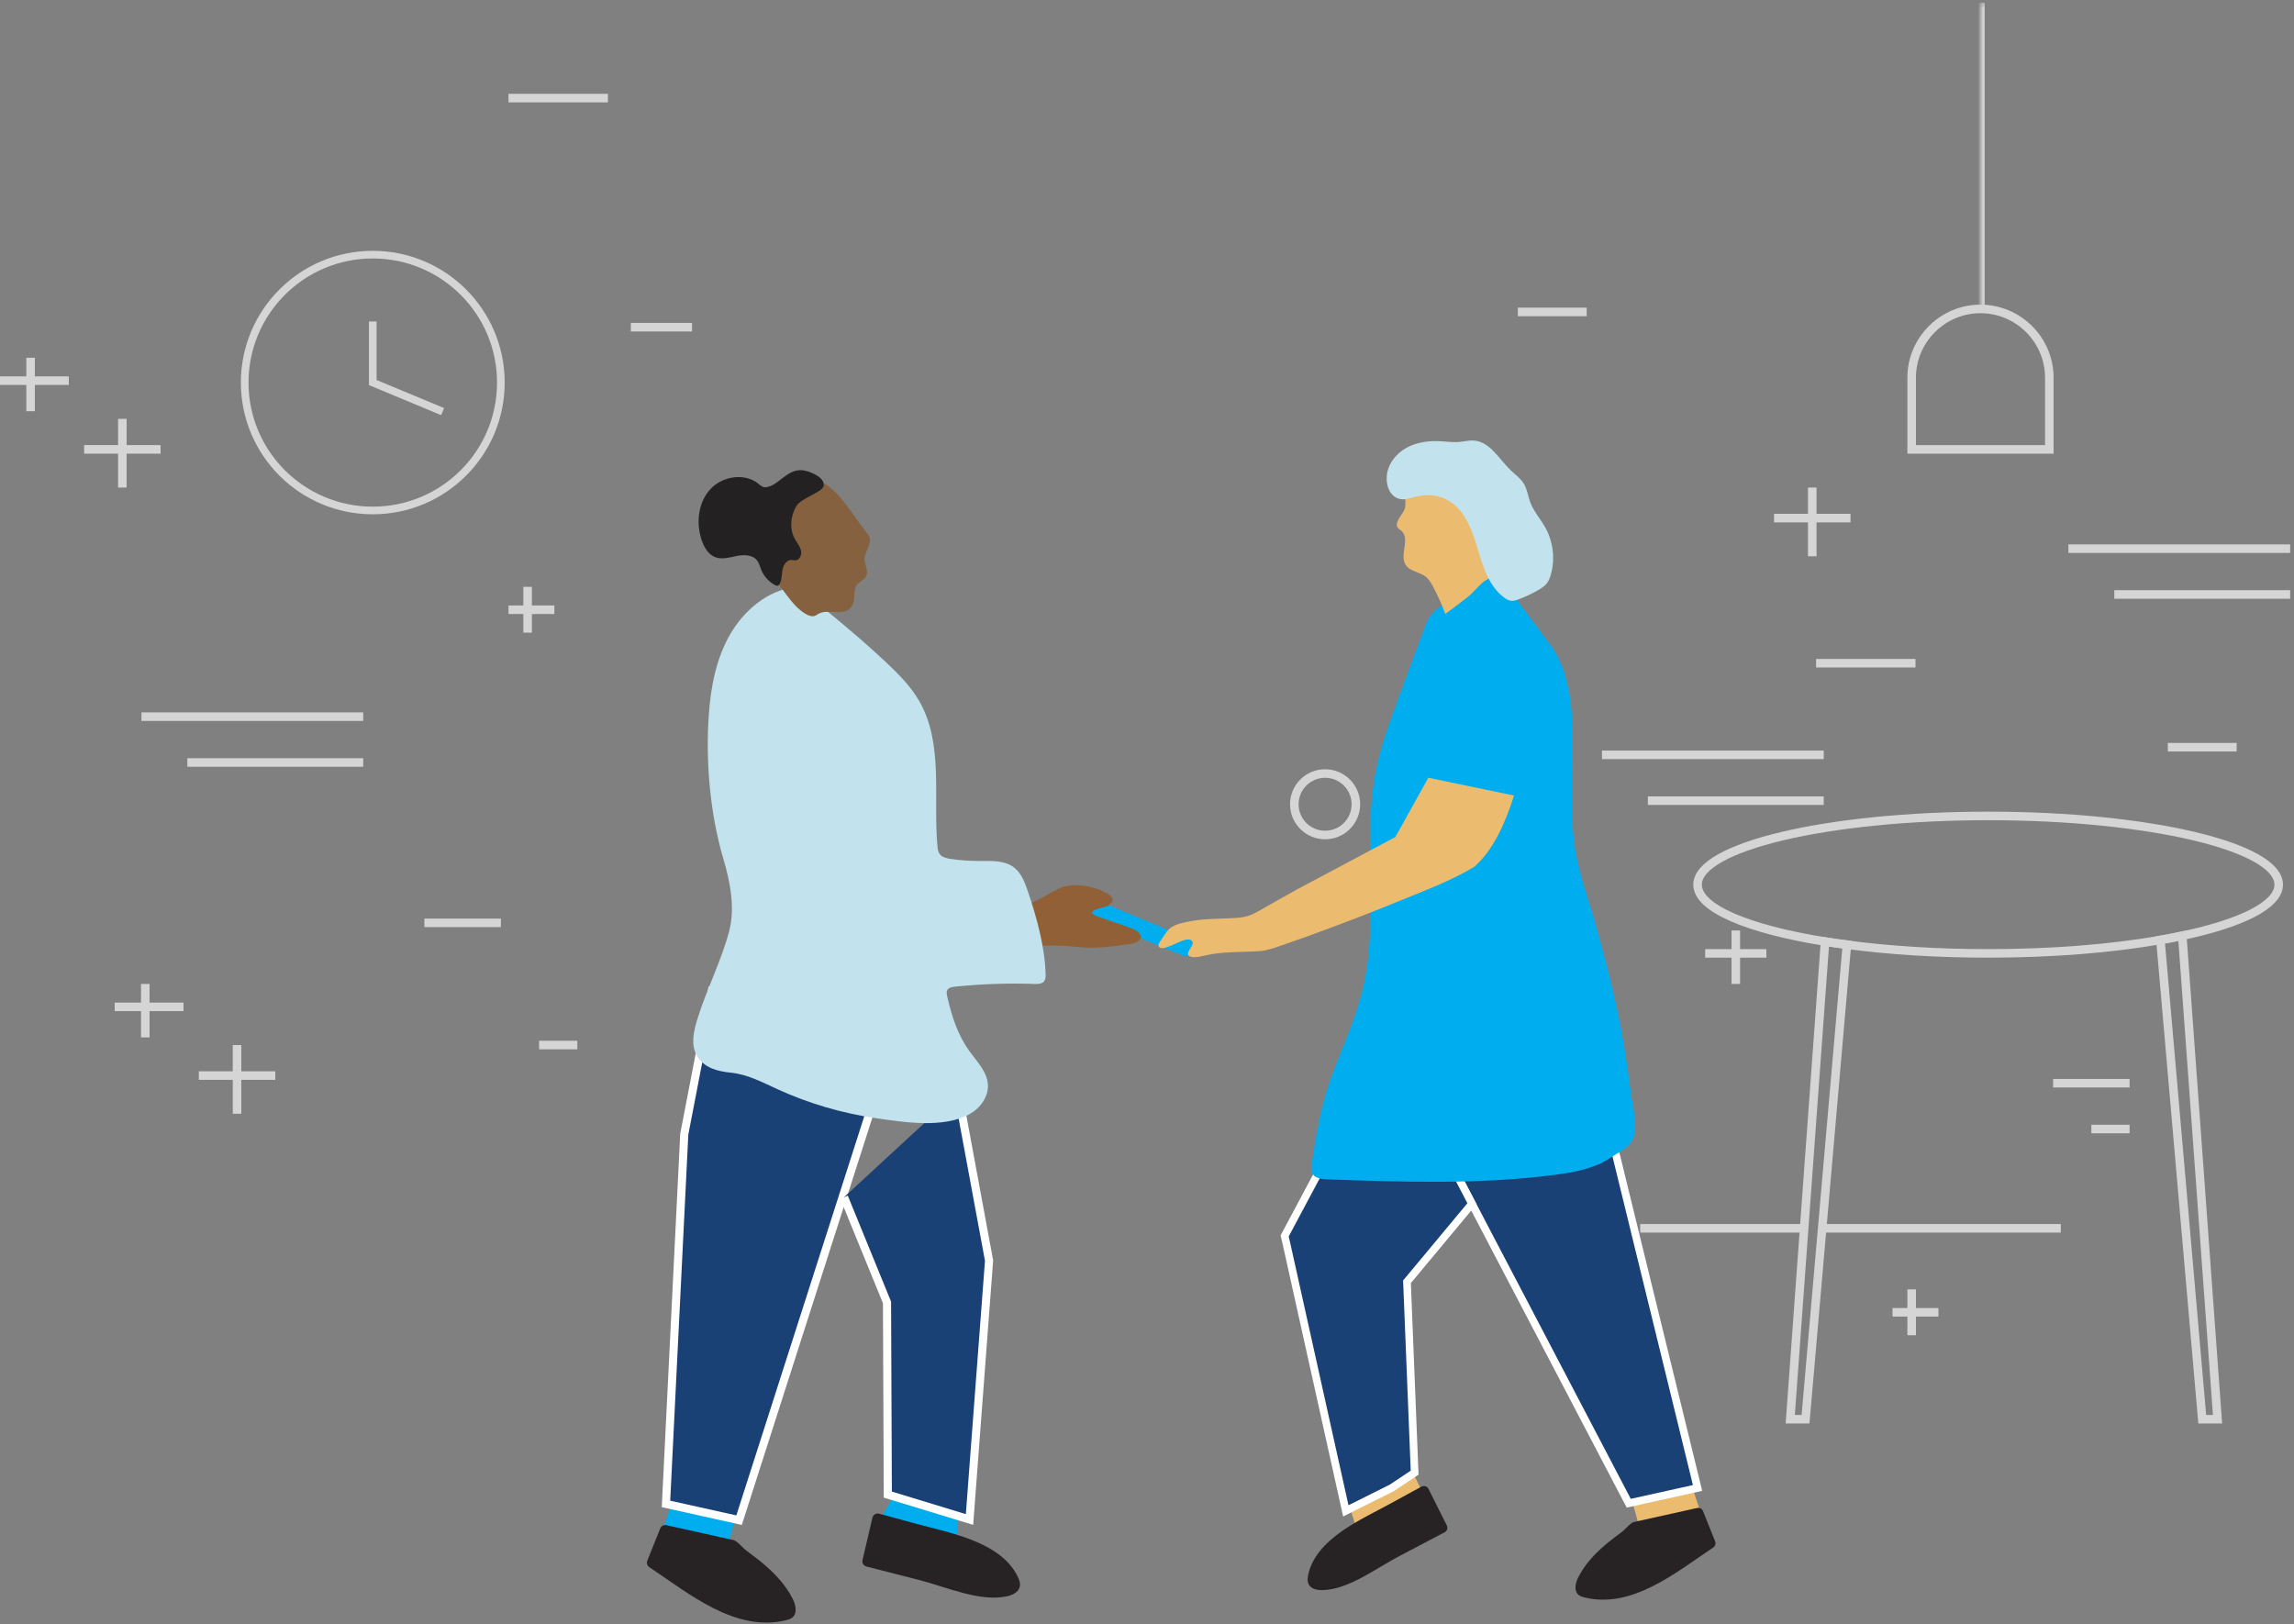 <?xml version="1.0" encoding="utf-8"?>


<svg width="459px" height="325px" viewBox="0 0 459 325" version="1.1" xmlns="http://www.w3.org/2000/svg" xmlns:xlink="http://www.w3.org/1999/xlink">
    <rect x="0" y="0" width="459" height="325" fill="#808080" stroke="none"/>
    <defs>
        <polygon id="path-1" points="0 1.331 1.53 1.331 1.53 62.456 0 62.456"></polygon>
    </defs>
    <g id="Homepage" stroke="none" stroke-width="1" fill="none" fill-rule="evenodd">
        <g id="Careers---3.8.19" transform="translate(-303, -275)">
            <g id="Banner" transform="translate(0, -735)">
                <g id="Illus" transform="translate(303, 1009)">
                    <g id="Group-132" transform="translate(0, 0.197)">
                        <path d="M271.294,161.741 C271.294,165.139 268.537,167.891 265.136,167.891 C261.735,167.891 258.976,165.139 258.976,161.741 C258.976,158.344 261.735,155.591 265.136,155.591 C268.537,155.591 271.294,158.344 271.294,161.741 Z" id="Stroke-5" stroke="#D5D5D5" stroke-width="1.711"></path>
                        <path d="M126.225,66.276 L138.465,66.276" id="Stroke-7" stroke="#D5D5D5" stroke-width="1.711"></path>
                        <path d="M105.57,118.232 L105.57,127.401" id="Stroke-9" stroke="#D5D5D5" stroke-width="1.711"></path>
                        <path d="M110.925,122.817 L101.745,122.817" id="Stroke-11" stroke="#D5D5D5" stroke-width="1.711"></path>
                        <path d="M101.745,20.432 L121.635,20.432" id="Stroke-13" stroke="#D5D5D5" stroke-width="1.711"></path>
                        <path d="M84.915,185.47 L100.215,185.47" id="Stroke-15" stroke="#D5D5D5" stroke-width="1.711"></path>
                        <path d="M107.865,209.92 L115.515,209.92" id="Stroke-17" stroke="#D5D5D5" stroke-width="1.711"></path>
                        <path d="M100.215,77.355 C100.215,91.492 88.742,102.951 74.588,102.951 C60.433,102.951 48.96,91.492 48.96,77.355 C48.96,63.218 60.433,51.759 74.588,51.759 C88.742,51.759 100.215,63.218 100.215,77.355 Z" id="Stroke-19" stroke="#D5D5D5" stroke-width="1.53"></path>
                        <polyline id="Stroke-21" stroke="#D5D5D5" stroke-width="1.53" points="74.588 65.139 74.588 77.355 88.567 83.172"></polyline>
                        <path d="M24.48,84.614 L24.48,98.367" id="Stroke-23" stroke="#D5D5D5" stroke-width="1.711"></path>
                        <path d="M16.83,90.726 L32.13,90.726" id="Stroke-25" stroke="#D5D5D5" stroke-width="1.711"></path>
                        <path d="M6.12,72.389 L6.12,83.085" id="Stroke-27" stroke="#D5D5D5" stroke-width="1.711"></path>
                        <path d="M0,76.973 L13.77,76.973" id="Stroke-29" stroke="#D5D5D5" stroke-width="1.711"></path>
                        <path d="M320.535,151.851 L364.905,151.851" id="Stroke-31" stroke="#D5D5D5" stroke-width="1.711"></path>
                        <path d="M329.715,161.02 L364.905,161.02" id="Stroke-33" stroke="#D5D5D5" stroke-width="1.711"></path>
                        <path d="M303.705,63.22 L317.475,63.22" id="Stroke-35" stroke="#D5D5D5" stroke-width="1.711"></path>
                        <path d="M347.31,186.998 L347.31,197.695" id="Stroke-37" stroke="#D5D5D5" stroke-width="1.711"></path>
                        <path d="M341.19,191.582 L353.43,191.582" id="Stroke-39" stroke="#D5D5D5" stroke-width="1.711"></path>
                        <path d="M28.305,144.21 L72.675,144.21" id="Stroke-41" stroke="#D5D5D5" stroke-width="1.711"></path>
                        <path d="M37.485,153.379 L72.675,153.379" id="Stroke-43" stroke="#D5D5D5" stroke-width="1.711"></path>
                        <path d="M47.43,209.92 L47.43,223.673" id="Stroke-45" stroke="#D5D5D5" stroke-width="1.711"></path>
                        <path d="M39.78,216.032 L55.08,216.032" id="Stroke-47" stroke="#D5D5D5" stroke-width="1.711"></path>
                        <path d="M29.07,197.695 L29.07,208.392" id="Stroke-49" stroke="#D5D5D5" stroke-width="1.711"></path>
                        <path d="M22.95,202.279 L36.72,202.279" id="Stroke-51" stroke="#D5D5D5" stroke-width="1.711"></path>
                        <path d="M369.541,189.841 L361.264,284.798 L358.204,284.798 L365.166,189.214 C366.573,189.442 368.042,189.657 369.541,189.841 Z" id="Stroke-53" stroke="#D5D5D5" stroke-width="1.711"></path>
                        <path d="M443.7,284.798 L440.64,284.798 L432.271,188.893 C433.786,188.633 435.254,188.358 436.647,188.052 L443.7,284.798 Z" id="Stroke-55" stroke="#D5D5D5" stroke-width="1.711"></path>
                        <path d="M455.94,177.829 C455.94,181.894 448.489,185.546 436.647,188.052 C435.254,188.358 433.786,188.633 432.271,188.893 C422.632,190.589 410.713,191.582 397.8,191.582 C387.534,191.582 377.895,190.956 369.541,189.84 C368.041,189.657 366.573,189.443 365.165,189.214 C349.773,186.738 339.66,182.566 339.66,177.829 C339.66,170.234 365.685,164.076 397.8,164.076 C429.915,164.076 455.94,170.234 455.94,177.829 Z" id="Stroke-57" stroke="#D5D5D5" stroke-width="1.711"></path>
                        <path d="M382.5,258.82 L382.5,267.989" id="Stroke-59" stroke="#D5D5D5" stroke-width="1.711"></path>
                        <path d="M387.855,263.404 L378.675,263.404" id="Stroke-61" stroke="#D5D5D5" stroke-width="1.711"></path>
                        <path d="M410.805,217.56 L426.105,217.56" id="Stroke-63" stroke="#D5D5D5" stroke-width="1.711"></path>
                        <path d="M418.455,226.729 L426.105,226.729" id="Stroke-65" stroke="#D5D5D5" stroke-width="1.711"></path>
                        <path d="M413.865,110.592 L458.235,110.592" id="Stroke-67" stroke="#D5D5D5" stroke-width="1.711"></path>
                        <path d="M423.045,119.76 L458.235,119.76" id="Stroke-69" stroke="#D5D5D5" stroke-width="1.711"></path>
                        <path d="M363.375,133.514 L383.265,133.514" id="Stroke-71" stroke="#D5D5D5" stroke-width="1.711"></path>
                        <path d="M433.755,150.323 L447.525,150.323" id="Stroke-73" stroke="#D5D5D5" stroke-width="1.711"></path>
                        <path d="M362.61,98.367 L362.61,112.12" id="Stroke-75" stroke="#D5D5D5" stroke-width="1.711"></path>
                        <path d="M354.96,104.479 L370.26,104.479" id="Stroke-77" stroke="#D5D5D5" stroke-width="1.711"></path>
                        <g id="Group-81" transform="translate(396.27, 0)">
                            <mask id="mask-2" fill="white">
                                <use xlink:href="#path-1"></use>
                            </mask>
                            <g id="Clip-80"></g>
                            <path d="M0,1.331 L0,62.456" id="Stroke-79" stroke="#D5D5D5" stroke-width="1.711" mask="url(#mask-2)"></path>
                        </g>
                        <path d="M382.5,90.726 L382.5,76.374 C382.5,68.81 388.697,62.621 396.27,62.621 C403.844,62.621 410.04,68.81 410.04,76.374 L410.04,90.726 L382.5,90.726 Z" id="Stroke-82" stroke="#D5D5D5" stroke-width="1.711"></path>
                        <path d="M217.762,181.732 L217.406,182.593 C217.119,183.281 217.448,184.076 218.137,184.36 L236.684,192.04 C237.37,192.326 238.168,191.997 238.451,191.311 L238.81,190.448 C239.095,189.762 238.766,188.966 238.077,188.683 L219.531,181.001 C218.844,180.717 218.048,181.045 217.762,181.732" id="Fill-84" fill="#00AEEF"></path>
                        <path d="M219.979,184.333 C221.982,185.023 223.982,185.714 225.985,186.405 C227,186.756 228.185,187.302 228.321,188.368 C227.969,189.329 226.768,189.611 225.753,189.753 C222.242,190.242 219.176,190.686 215.657,190.304 C211.944,189.901 208.183,189.91 204.471,190.335 C204.223,190.364 203.923,190.373 203.775,190.171 C203.694,190.061 203.685,189.916 203.677,189.78 C203.532,187.23 203.385,184.681 203.241,182.13 C206.948,181.906 208.945,179.954 212.02,178.535 C214.363,177.453 218.11,177.989 220.38,179.016 C222.495,179.971 223.488,180.786 221.658,182.085 C221.17,182.432 216.104,182.994 219.979,184.333" id="Fill-86" fill="#926036"></path>
                        <polygon id="Fill-88" fill="#00AEEF" points="175.987 304.958 191.46 308.3 191.76 304.388 178.516 300.757"></polygon>
                        <polygon id="Fill-90" fill="#00AEEF" points="132.444 307.427 145.444 310.673 147.161 304.528 134.069 302.557"></polygon>
                        <polyline id="Stroke-92" stroke="#FFFFFF" stroke-width="1.625" fill="#1A4175" points="142.586 198.348 136.914 227.754 133.256 301.747 147.881 304.993 175.888 217.606"></polyline>
                        <polyline id="Stroke-94" stroke="#FFFFFF" stroke-width="1.625" fill="#1A4175" points="168.877 240.363 177.48 261.425 177.641 299.88 193.986 304.865 197.898 253.051 191.663 219.356"></polyline>
                        <path d="M147.303,309.249 C147.972,309.714 148.726,310.618 149.22,310.997 C150.47,311.957 151.749,312.872 152.946,313.902 C155.204,315.848 157.269,318.07 158.616,320.753 C159.22,321.957 159.58,323.627 158.539,324.483 C158.192,324.766 157.748,324.897 157.314,325.006 C147.164,327.526 137.812,319.659 129.921,314.404 C129.497,314.121 129.328,313.581 129.518,313.108 L132.102,306.653 C132.3,306.162 132.821,305.889 133.337,306.002 C133.337,306.002 146.379,308.898 146.755,308.98 C146.925,309.019 147.11,309.115 147.303,309.249" id="Fill-96" fill="#272223"></path>
                        <path d="M173.359,314.269 C176.918,315.182 180.478,316.093 184.038,317.003 C189.254,318.339 196.112,321.426 201.502,320.22 C202.556,319.983 203.71,319.464 204.013,318.427 C204.239,317.65 203.909,316.828 203.54,316.108 C200.03,309.256 190.082,307.567 183.235,305.697 C183.231,305.695 177.553,304.143 177.553,304.143 L175.897,303.698 C175.31,303.539 174.709,303.898 174.569,304.491 L172.577,312.983 C172.443,313.553 172.791,314.124 173.359,314.269" id="Fill-98" fill="#272223"></path>
                        <path d="M177.15,133.202 C179.674,135.575 182.17,138.05 183.905,141.049 C188.857,149.611 186.673,160.311 187.572,170.159 C187.62,170.674 187.684,171.212 187.973,171.642 C188.453,172.354 189.394,172.563 190.245,172.685 C192.164,172.963 194.105,173.098 196.045,173.092 C198.391,173.087 200.958,172.936 202.835,174.342 C204.252,175.402 204.964,177.141 205.541,178.815 C207.358,184.088 209.069,190.193 209.214,195.772 C209.226,196.258 209.213,196.782 208.914,197.161 C208.489,197.701 207.695,197.719 207.011,197.695 C201.683,197.511 196.347,197.696 191.045,198.243 C190.478,198.304 189.823,198.422 189.547,198.92 C189.339,199.298 189.427,199.761 189.523,200.179 C190.439,204.189 191.605,207.898 194.055,211.261 C195.536,213.297 197.479,215.256 197.663,217.767 C197.842,220.21 196.18,222.519 194.041,223.72 C188.815,226.657 180.712,225.36 175.083,224.528 C168.343,223.531 161.743,221.587 155.546,218.751 C152.528,217.369 149.555,215.781 146.204,215.444 C143.623,215.182 140.851,214.545 139.412,212.009 C138.144,209.771 138.831,206.976 139.599,204.522 C141.414,198.717 144.333,193.055 145.881,187.213 C147.151,182.419 146.076,177.195 144.708,172.557 C142.067,163.602 141.175,153.226 141.818,143.906 C142.214,138.185 143.32,132.373 146.264,127.45 C148.51,123.694 152.026,120.368 156.227,118.934 C160.891,117.343 162.733,120.825 166.074,123.571 C169.853,126.678 173.583,129.85 177.15,133.202" id="Fill-100" fill="#C2E3ED"></path>
                        <path d="M173.259,107.192 C173.545,107.534 173.837,107.887 173.977,108.309 C174.451,109.758 172.988,111.164 172.99,112.687 C172.991,113.823 173.804,114.978 173.345,116.014 C172.968,116.864 171.9,117.189 171.379,117.958 C170.725,118.922 171.109,120.248 170.753,121.358 C169.667,124.746 165.969,122.418 163.828,123.6 C163.573,123.742 163.343,123.93 163.069,124.031 C162.477,124.246 161.819,124.006 161.273,123.697 C159.581,122.739 158.36,121.147 157.186,119.596 C155.575,117.469 154.113,115.666 154.113,112.842 C153.744,109.196 153.7,105.34 155.36,102.071 C156.847,99.145 161.096,95.93 164.575,97.411 C167.933,98.838 170.973,104.461 173.259,107.192" id="Fill-102" fill="#856140"></path>
                        <path d="M159.104,108.771 C159.53,109.506 160.112,110.185 160.285,111.017 C160.458,111.852 159.98,112.908 159.13,112.935 C158.877,112.943 158.628,112.86 158.375,112.851 C157.418,112.819 156.76,113.84 156.579,114.781 C156.397,115.722 156.474,116.737 156.031,117.588 C155.943,117.758 155.822,117.928 155.64,117.989 C155.421,118.064 155.182,117.958 154.98,117.843 C153.767,117.151 152.798,116.042 152.283,114.746 C152.038,114.132 151.884,113.462 151.478,112.941 C150.588,111.792 148.863,111.771 147.436,112.053 C146.007,112.338 144.504,112.814 143.14,112.307 C141.729,111.783 140.883,110.336 140.399,108.912 C139.252,105.524 139.657,101.48 142.032,98.803 C144.406,96.126 148.886,95.337 151.692,97.559 C152.142,97.915 152.618,98.363 153.19,98.313 C155.75,98.088 157.353,94.654 160.52,94.893 C161.778,94.986 165.219,96.291 164.783,98.092 C164.486,99.32 160.338,100.444 159.356,102.053 C158.144,104.037 157.915,106.723 159.104,108.771" id="Fill-104" fill="#242122"></path>
                        <path d="M328.185,246.595 L360.315,246.595" id="Stroke-106" stroke="#D5D5D5" stroke-width="1.711"></path>
                        <path d="M364.905,246.595 L412.335,246.595" id="Stroke-108" stroke="#D5D5D5" stroke-width="1.711"></path>
                        <polygon id="Fill-110" fill="#EBBC6F" points="284.617 299.46 271.173 305.889 270.046 302.371 282.803 295.676"></polygon>
                        <polygon id="Fill-112" fill="#EBBC6F" points="340.425 303.899 328.185 306.956 326.566 301.169 338.895 299.315"></polygon>
                        <path d="M339.66,298.551 L325.89,301.607 L310.774,272.726 L306.459,264.474 L298.534,249.345 L294.525,241.674 L290.853,234.66 C296.07,234.461 301.272,234.049 306.459,233.392 C312.013,232.704 317.551,231.757 323.014,230.534 L327.604,249.315 L333.341,272.726 L339.66,298.551 Z" id="Stroke-114" stroke="#FFFFFF" stroke-width="1.53" fill="#1A4175"></path>
                        <path d="M294.525,241.674 L289.216,248.047 L288.13,249.359 L281.52,257.292 L283.05,295.495 L278.46,298.551 L270.412,302.57 L269.28,303.136 L257.346,249.407 L257.04,248.123 L264.721,233.728 C264.981,233.789 265.241,233.818 265.501,233.85 C273.38,234.66 281.306,234.951 289.216,234.722 C289.767,234.705 290.302,234.691 290.853,234.66 L294.525,241.674 Z" id="Stroke-116" stroke="#FFFFFF" stroke-width="1.53" fill="#1A4175"></path>
                        <path d="M269.28,225.201 L264.721,233.728" id="Stroke-118" stroke="#1A4175" stroke-width="1.53"></path>
                        <path d="M319.304,234.006 C316.681,235.081 313.852,235.54 311.04,235.905 C295.996,237.856 280.751,237.332 265.59,236.805 C264.369,236.764 262.871,236.532 262.458,235.384 C262.287,234.91 262.359,234.386 262.432,233.888 C263.324,227.846 264.291,222.072 266.392,216.308 C268.486,210.558 271.129,204.987 272.601,199.024 C276.179,184.554 272.37,169.103 275.4,154.511 C276.378,149.85 278.031,145.356 279.683,140.88 C281.412,136.235 283.125,131.589 284.841,126.928 C285.223,125.888 285.619,124.818 286.294,123.933 C286.921,123.108 287.731,122.482 288.557,121.869 C291.894,119.454 295.489,117.361 299.238,115.649 C299.682,115.451 309.198,128.501 310.421,130.166 C314.201,135.333 314.645,143.018 314.689,149.176 C314.751,156.389 314.018,163.68 315.18,170.801 C315.93,175.385 317.46,179.8 318.822,184.233 C318.944,184.615 319.051,184.997 319.157,185.379 C321.238,192.798 323.179,200.202 324.55,207.794 C325.245,211.641 325.828,215.511 326.294,219.392 C326.626,222.14 328.141,227.179 326.233,229.563 C325.496,230.482 324.46,231.108 323.447,231.712 C322.13,232.499 320.777,233.517 319.304,234.006" id="Fill-120" fill="#00AEEF"></path>
                        <path d="M279.654,106.374 C279.841,106.652 280.157,106.808 280.41,107.028 C282.204,108.584 279.974,111.831 281.253,113.833 C282.096,115.152 284.008,115.227 285.243,116.186 C285.925,116.715 286.367,117.487 286.768,118.249 C287.688,119.991 288.494,121.793 289.184,123.638 C289.203,123.686 293.727,120.271 294.118,119.906 C295.471,118.647 296.26,117.388 297.922,116.559 C298.04,116.501 298.168,116.429 298.202,116.303 C298.237,116.17 298.152,116.037 298.07,115.924 C296.071,113.09 295.933,109.091 294.66,105.868 C293.835,103.776 292.72,101.616 290.733,100.558 C289.331,99.813 282.738,97.919 281.589,99.169 C280.947,99.866 281.36,101.694 281.091,102.577 C280.781,103.585 278.927,105.291 279.654,106.374" id="Fill-122" fill="#EBBC6F"></path>
                        <path d="M277.469,96.18 C277.609,93.772 279.259,91.616 281.368,90.438 C283.476,89.261 285.979,88.955 288.39,89.105 C289.543,89.175 290.696,89.345 291.845,89.253 C292.867,89.172 293.879,88.887 294.901,88.96 C298.144,89.198 299.943,92.676 302.291,94.927 C303.189,95.788 304.244,96.523 304.892,97.583 C305.583,98.717 305.728,100.092 306.194,101.333 C306.882,103.162 308.241,104.652 309.194,106.359 C310.779,109.194 311.184,112.661 310.3,115.785 C310.123,116.414 309.887,117.042 309.48,117.557 C309.047,118.106 308.444,118.492 307.84,118.844 C306.55,119.594 305.194,120.233 303.795,120.753 C303.352,120.916 302.889,121.07 302.419,121.034 C301.884,120.991 301.4,120.708 300.969,120.39 C297.93,118.153 296.741,114.249 295.67,110.633 C294.596,107.019 293.241,103.127 290.052,101.112 C287.472,99.481 284.671,99.712 281.897,100.548 C279.123,101.385 277.298,99.145 277.469,96.18" id="Fill-124" fill="#C2E3ED"></path>
                        <path d="M326.434,305.614 C325.804,306.051 325.095,306.904 324.63,307.26 C323.452,308.164 322.249,309.025 321.122,309.995 C318.995,311.827 317.052,313.921 315.784,316.445 C315.214,317.579 314.875,319.152 315.855,319.957 C316.183,320.224 316.601,320.348 317.011,320.449 C326.565,322.822 335.371,315.415 342.8,310.467 C343.2,310.201 343.359,309.694 343.178,309.249 L340.746,303.171 C340.56,302.711 340.069,302.451 339.584,302.558 C339.584,302.558 327.304,305.282 326.951,305.362 C326.79,305.397 326.616,305.489 326.434,305.614" id="Fill-126" fill="#272223"></path>
                        <path d="M289.056,307.418 C285.993,309.027 282.932,310.636 279.87,312.246 C275.384,314.603 269.775,318.924 264.578,318.992 C263.561,319.006 262.389,318.781 261.885,317.897 C261.509,317.235 261.631,316.411 261.812,315.67 C263.533,308.629 272.277,304.917 278.138,301.715 C278.141,301.712 283.004,299.055 283.004,299.055 L284.424,298.286 C284.927,298.014 285.557,298.211 285.814,298.725 L289.491,306.067 C289.737,306.561 289.545,307.162 289.056,307.418" id="Fill-128" fill="#272223"></path>
                        <path d="M302.94,159.995 C301.08,165.855 298.693,170.956 295.024,174.229 C290.631,176.909 285.526,178.82 280.711,180.801 C274.298,183.436 267.808,185.927 261.252,188.288 C259.632,188.87 258.012,189.446 256.379,190.002 C254.921,190.497 253.475,191.046 251.907,191.144 C248.213,191.372 244.552,191.168 240.947,192.036 C240.091,192.249 239.18,192.463 238.324,192.273 C238.112,192.214 237.901,192.129 237.782,191.964 C237.321,191.275 238.839,190.103 238.64,189.344 C238.571,189.082 238.32,188.901 238.059,188.836 C237.049,188.584 235.415,189.616 234.471,189.96 C234.352,190.007 234.234,190.054 234.114,190.102 C233.865,190.186 233.64,190.268 233.403,190.363 C232.874,190.552 232.122,190.684 231.859,190.221 C231.688,189.912 231.898,189.556 232.07,189.272 L232.228,189.047 C232.868,188.136 233.495,186.876 234.515,186.263 C235.57,185.633 237.07,185.348 238.291,185.128 C240.992,184.64 243.763,184.662 246.501,184.533 C247.539,184.484 248.585,184.412 249.571,184.125 C250.437,183.873 251.232,183.46 251.999,183.022 C253.132,182.372 258.148,179.512 259.532,178.774 C262.259,177.322 264.988,175.873 267.716,174.419 C271.543,172.378 275.368,170.34 279.193,168.298 L285.79,156.436 L302.94,159.995 Z" id="Fill-130" fill="#EBBC6F"></path>
                    </g>
                </g>
            </g>
        </g>
    </g>
</svg>